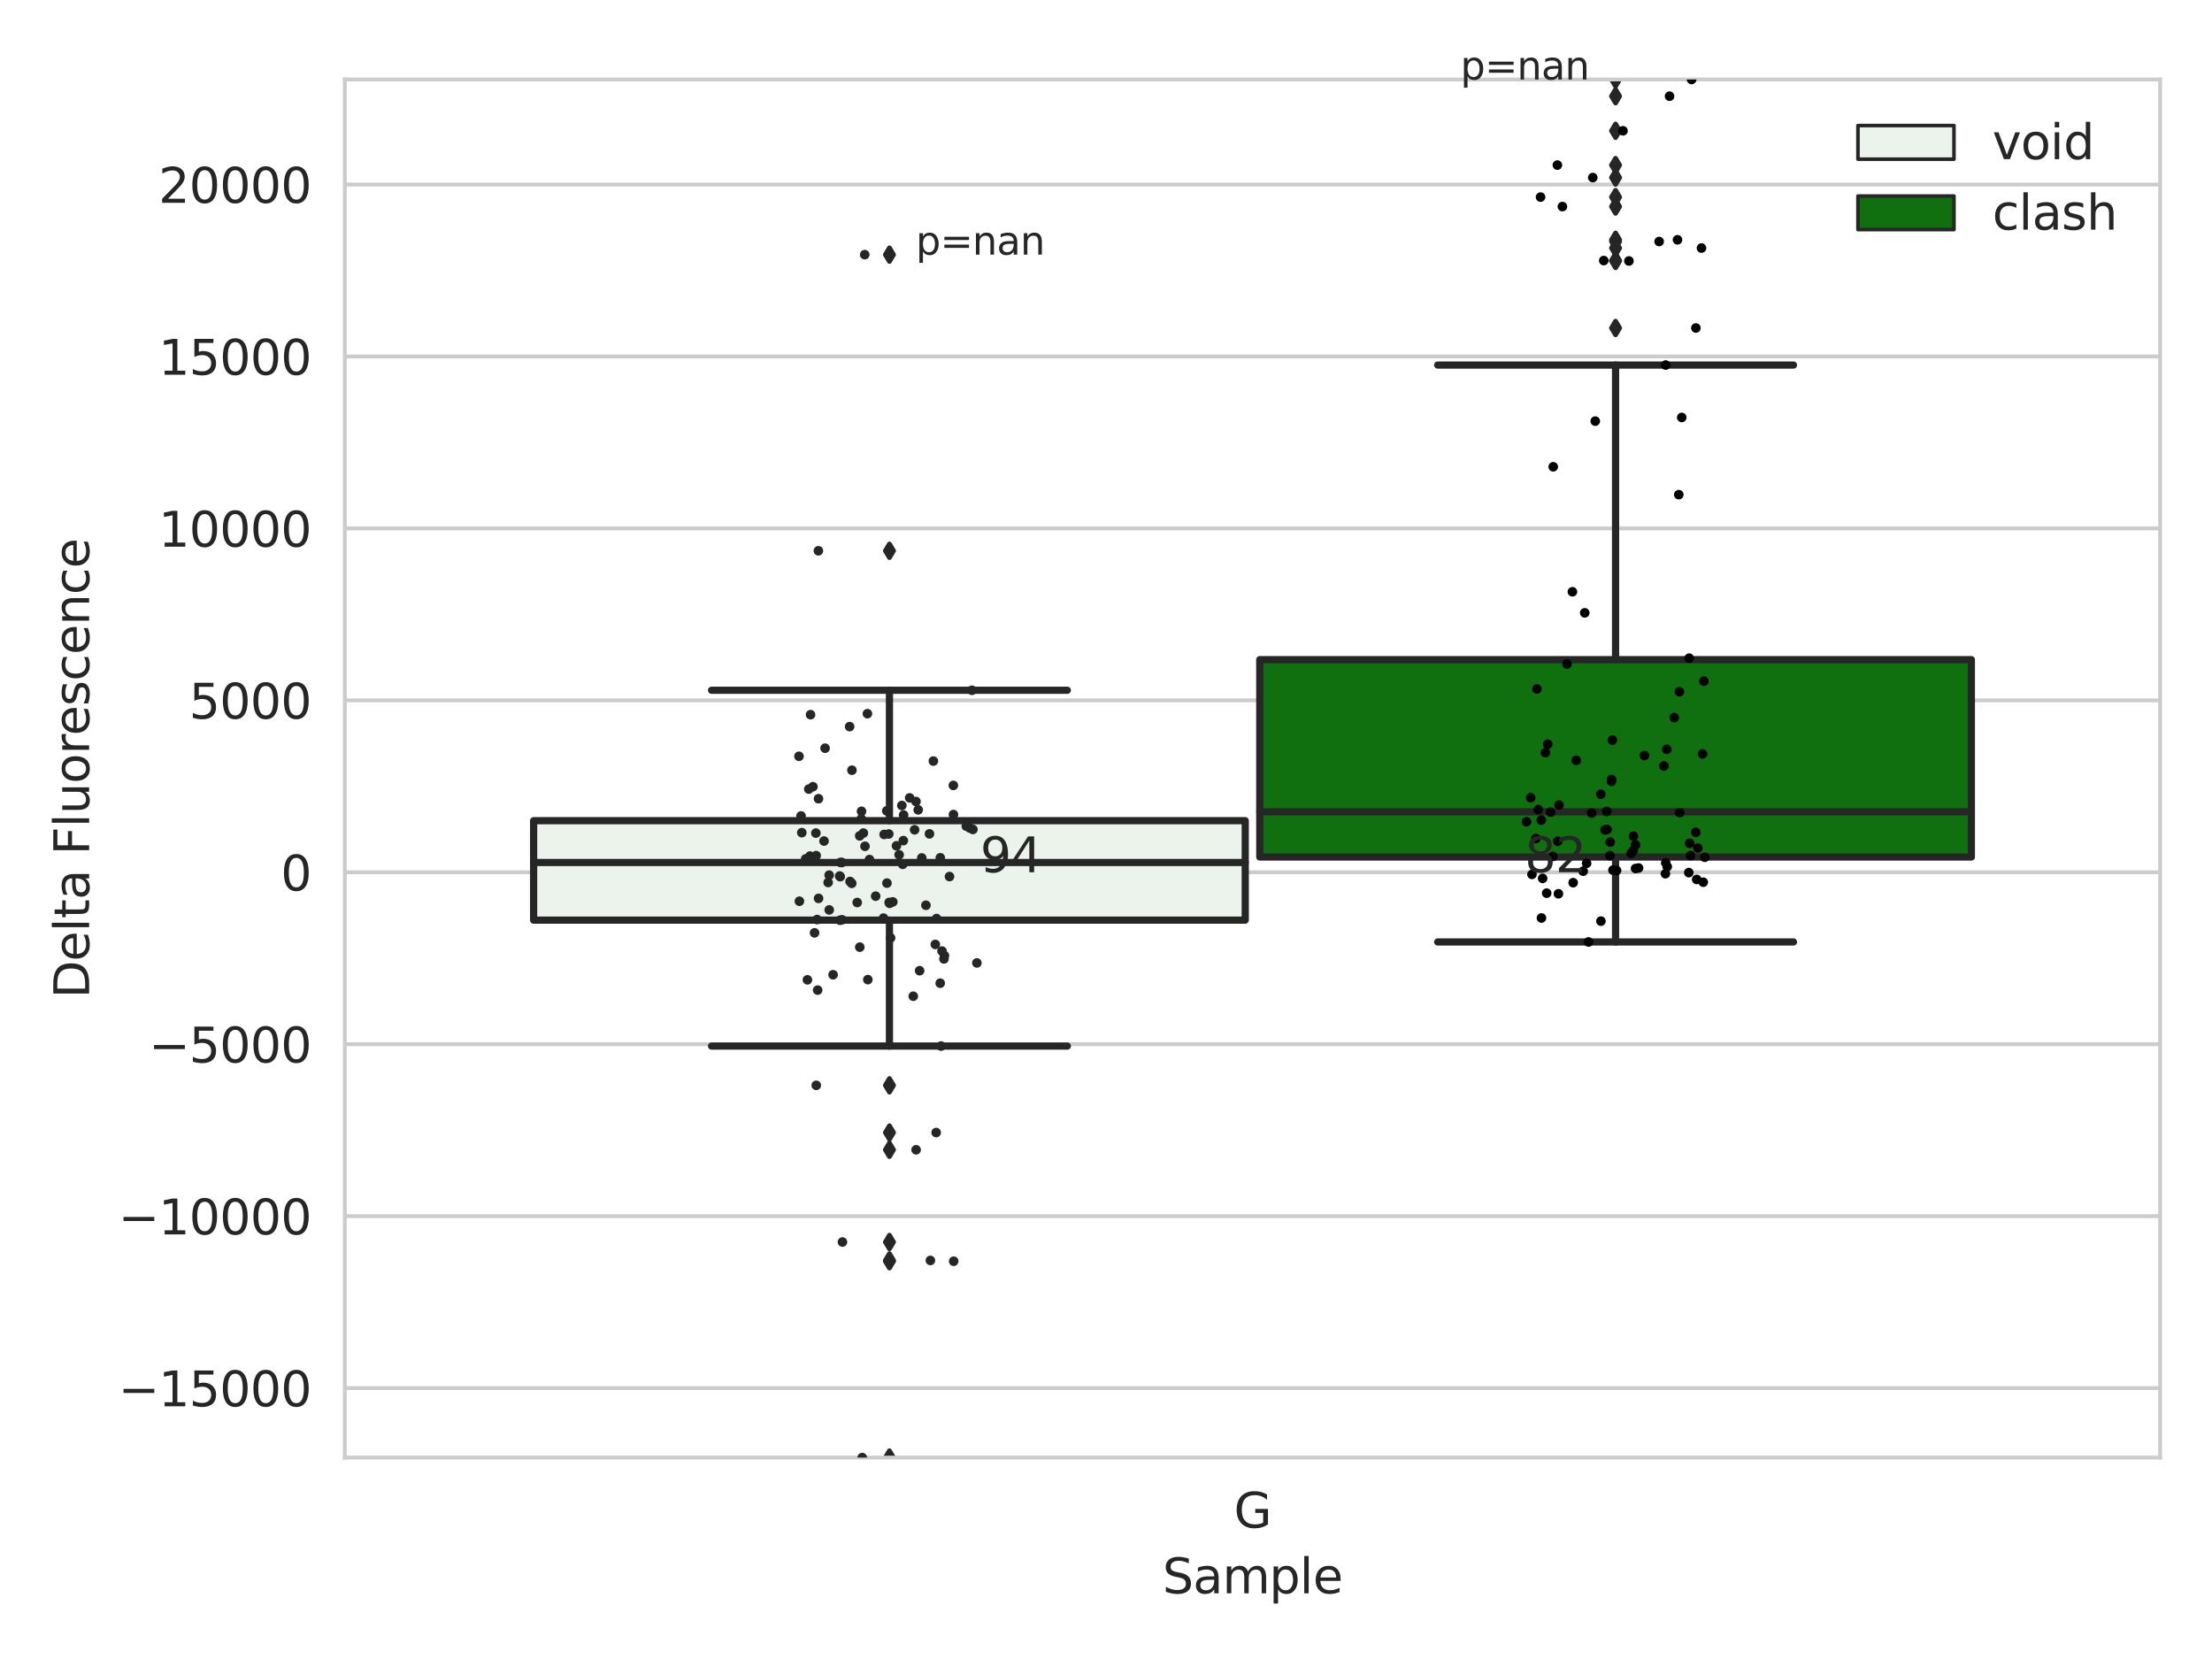 <?xml version="1.0" encoding="utf-8" standalone="no"?>
<!DOCTYPE svg PUBLIC "-//W3C//DTD SVG 1.1//EN"
  "http://www.w3.org/Graphics/SVG/1.1/DTD/svg11.dtd">
<svg xmlns:xlink="http://www.w3.org/1999/xlink" width="460.8pt" height="345.6pt" viewBox="0 0 460.8 345.6" xmlns="http://www.w3.org/2000/svg" version="1.1">
 <defs>
  <style type="text/css">*{stroke-linejoin: round; stroke-linecap: butt}</style>
 </defs>
 <g id="figure_1">
  <g id="patch_1">
   <path d="M 0 345.6 
L 460.8 345.6 
L 460.8 0 
L 0 0 
z
" style="fill: #ffffff"/>
  </g>
  <g id="axes_1">
   <g id="patch_2">
    <path d="M 71.84 303.64 
L 450 303.64 
L 450 16.56 
L 71.84 16.56 
z
" style="fill: #ffffff"/>
   </g>
   <g id="matplotlib.axis_1">
    <g id="xtick_1">
     <g id="text_1">
      <!-- G -->
      <g style="fill: #262626" transform="translate(257.046 318.238) scale(0.1 -0.1)">
       <defs>
        <path id="DejaVuSans-47" d="M 3809 666 
L 3809 1919 
L 2778 1919 
L 2778 2438 
L 4434 2438 
L 4434 434 
Q 4069 175 3628 42 
Q 3188 -91 2688 -91 
Q 1594 -91 976 548 
Q 359 1188 359 2328 
Q 359 3472 976 4111 
Q 1594 4750 2688 4750 
Q 3144 4750 3555 4637 
Q 3966 4525 4313 4306 
L 4313 3634 
Q 3963 3931 3569 4081 
Q 3175 4231 2741 4231 
Q 1884 4231 1454 3753 
Q 1025 3275 1025 2328 
Q 1025 1384 1454 906 
Q 1884 428 2741 428 
Q 3075 428 3337 486 
Q 3600 544 3809 666 
z
" transform="scale(0.016)"/>
       </defs>
       <use xlink:href="#DejaVuSans-47"/>
      </g>
     </g>
    </g>
    <g id="text_2">
     <!-- Sample -->
     <g style="fill: #262626" transform="translate(242.172 331.917) scale(0.1 -0.1)">
      <defs>
       <path id="DejaVuSans-53" d="M 3425 4513 
L 3425 3897 
Q 3066 4069 2747 4153 
Q 2428 4238 2131 4238 
Q 1616 4238 1336 4038 
Q 1056 3838 1056 3469 
Q 1056 3159 1242 3001 
Q 1428 2844 1947 2747 
L 2328 2669 
Q 3034 2534 3370 2195 
Q 3706 1856 3706 1288 
Q 3706 609 3251 259 
Q 2797 -91 1919 -91 
Q 1588 -91 1214 -16 
Q 841 59 441 206 
L 441 856 
Q 825 641 1194 531 
Q 1563 422 1919 422 
Q 2459 422 2753 634 
Q 3047 847 3047 1241 
Q 3047 1584 2836 1778 
Q 2625 1972 2144 2069 
L 1759 2144 
Q 1053 2284 737 2584 
Q 422 2884 422 3419 
Q 422 4038 858 4394 
Q 1294 4750 2059 4750 
Q 2388 4750 2728 4690 
Q 3069 4631 3425 4513 
z
" transform="scale(0.016)"/>
       <path id="DejaVuSans-61" d="M 2194 1759 
Q 1497 1759 1228 1600 
Q 959 1441 959 1056 
Q 959 750 1161 570 
Q 1363 391 1709 391 
Q 2188 391 2477 730 
Q 2766 1069 2766 1631 
L 2766 1759 
L 2194 1759 
z
M 3341 1997 
L 3341 0 
L 2766 0 
L 2766 531 
Q 2569 213 2275 61 
Q 1981 -91 1556 -91 
Q 1019 -91 701 211 
Q 384 513 384 1019 
Q 384 1609 779 1909 
Q 1175 2209 1959 2209 
L 2766 2209 
L 2766 2266 
Q 2766 2663 2505 2880 
Q 2244 3097 1772 3097 
Q 1472 3097 1187 3025 
Q 903 2953 641 2809 
L 641 3341 
Q 956 3463 1253 3523 
Q 1550 3584 1831 3584 
Q 2591 3584 2966 3190 
Q 3341 2797 3341 1997 
z
" transform="scale(0.016)"/>
       <path id="DejaVuSans-6d" d="M 3328 2828 
Q 3544 3216 3844 3400 
Q 4144 3584 4550 3584 
Q 5097 3584 5394 3201 
Q 5691 2819 5691 2113 
L 5691 0 
L 5113 0 
L 5113 2094 
Q 5113 2597 4934 2840 
Q 4756 3084 4391 3084 
Q 3944 3084 3684 2787 
Q 3425 2491 3425 1978 
L 3425 0 
L 2847 0 
L 2847 2094 
Q 2847 2600 2669 2842 
Q 2491 3084 2119 3084 
Q 1678 3084 1418 2786 
Q 1159 2488 1159 1978 
L 1159 0 
L 581 0 
L 581 3500 
L 1159 3500 
L 1159 2956 
Q 1356 3278 1631 3431 
Q 1906 3584 2284 3584 
Q 2666 3584 2933 3390 
Q 3200 3197 3328 2828 
z
" transform="scale(0.016)"/>
       <path id="DejaVuSans-70" d="M 1159 525 
L 1159 -1331 
L 581 -1331 
L 581 3500 
L 1159 3500 
L 1159 2969 
Q 1341 3281 1617 3432 
Q 1894 3584 2278 3584 
Q 2916 3584 3314 3078 
Q 3713 2572 3713 1747 
Q 3713 922 3314 415 
Q 2916 -91 2278 -91 
Q 1894 -91 1617 61 
Q 1341 213 1159 525 
z
M 3116 1747 
Q 3116 2381 2855 2742 
Q 2594 3103 2138 3103 
Q 1681 3103 1420 2742 
Q 1159 2381 1159 1747 
Q 1159 1113 1420 752 
Q 1681 391 2138 391 
Q 2594 391 2855 752 
Q 3116 1113 3116 1747 
z
" transform="scale(0.016)"/>
       <path id="DejaVuSans-6c" d="M 603 4863 
L 1178 4863 
L 1178 0 
L 603 0 
L 603 4863 
z
" transform="scale(0.016)"/>
       <path id="DejaVuSans-65" d="M 3597 1894 
L 3597 1613 
L 953 1613 
Q 991 1019 1311 708 
Q 1631 397 2203 397 
Q 2534 397 2845 478 
Q 3156 559 3463 722 
L 3463 178 
Q 3153 47 2828 -22 
Q 2503 -91 2169 -91 
Q 1331 -91 842 396 
Q 353 884 353 1716 
Q 353 2575 817 3079 
Q 1281 3584 2069 3584 
Q 2775 3584 3186 3129 
Q 3597 2675 3597 1894 
z
M 3022 2063 
Q 3016 2534 2758 2815 
Q 2500 3097 2075 3097 
Q 1594 3097 1305 2825 
Q 1016 2553 972 2059 
L 3022 2063 
z
" transform="scale(0.016)"/>
      </defs>
      <use xlink:href="#DejaVuSans-53"/>
      <use xlink:href="#DejaVuSans-61" x="63.477"/>
      <use xlink:href="#DejaVuSans-6d" x="124.756"/>
      <use xlink:href="#DejaVuSans-70" x="222.168"/>
      <use xlink:href="#DejaVuSans-6c" x="285.645"/>
      <use xlink:href="#DejaVuSans-65" x="313.428"/>
     </g>
    </g>
   </g>
   <g id="matplotlib.axis_2">
    <g id="ytick_1">
     <g id="line2d_1">
      <path d="M 71.84 289.162 
L 450 289.162 
" clip-path="url(#p8621cafd89)" style="fill: none; stroke: #cccccc; stroke-width: 0.8; stroke-linecap: round"/>
     </g>
     <g id="text_3">
      <!-- −15000 -->
      <g style="fill: #262626" transform="translate(24.648 292.961) scale(0.1 -0.1)">
       <defs>
        <path id="DejaVuSans-2212" d="M 678 2272 
L 4684 2272 
L 4684 1741 
L 678 1741 
L 678 2272 
z
" transform="scale(0.016)"/>
        <path id="DejaVuSans-31" d="M 794 531 
L 1825 531 
L 1825 4091 
L 703 3866 
L 703 4441 
L 1819 4666 
L 2450 4666 
L 2450 531 
L 3481 531 
L 3481 0 
L 794 0 
L 794 531 
z
" transform="scale(0.016)"/>
        <path id="DejaVuSans-35" d="M 691 4666 
L 3169 4666 
L 3169 4134 
L 1269 4134 
L 1269 2991 
Q 1406 3038 1543 3061 
Q 1681 3084 1819 3084 
Q 2600 3084 3056 2656 
Q 3513 2228 3513 1497 
Q 3513 744 3044 326 
Q 2575 -91 1722 -91 
Q 1428 -91 1123 -41 
Q 819 9 494 109 
L 494 744 
Q 775 591 1075 516 
Q 1375 441 1709 441 
Q 2250 441 2565 725 
Q 2881 1009 2881 1497 
Q 2881 1984 2565 2268 
Q 2250 2553 1709 2553 
Q 1456 2553 1204 2497 
Q 953 2441 691 2322 
L 691 4666 
z
" transform="scale(0.016)"/>
        <path id="DejaVuSans-30" d="M 2034 4250 
Q 1547 4250 1301 3770 
Q 1056 3291 1056 2328 
Q 1056 1369 1301 889 
Q 1547 409 2034 409 
Q 2525 409 2770 889 
Q 3016 1369 3016 2328 
Q 3016 3291 2770 3770 
Q 2525 4250 2034 4250 
z
M 2034 4750 
Q 2819 4750 3233 4129 
Q 3647 3509 3647 2328 
Q 3647 1150 3233 529 
Q 2819 -91 2034 -91 
Q 1250 -91 836 529 
Q 422 1150 422 2328 
Q 422 3509 836 4129 
Q 1250 4750 2034 4750 
z
" transform="scale(0.016)"/>
       </defs>
       <use xlink:href="#DejaVuSans-2212"/>
       <use xlink:href="#DejaVuSans-31" x="83.789"/>
       <use xlink:href="#DejaVuSans-35" x="147.412"/>
       <use xlink:href="#DejaVuSans-30" x="211.035"/>
       <use xlink:href="#DejaVuSans-30" x="274.658"/>
       <use xlink:href="#DejaVuSans-30" x="338.281"/>
      </g>
     </g>
    </g>
    <g id="ytick_2">
     <g id="line2d_2">
      <path d="M 71.84 253.346 
L 450 253.346 
" clip-path="url(#p8621cafd89)" style="fill: none; stroke: #cccccc; stroke-width: 0.8; stroke-linecap: round"/>
     </g>
     <g id="text_4">
      <!-- −10000 -->
      <g style="fill: #262626" transform="translate(24.648 257.145) scale(0.1 -0.1)">
       <use xlink:href="#DejaVuSans-2212"/>
       <use xlink:href="#DejaVuSans-31" x="83.789"/>
       <use xlink:href="#DejaVuSans-30" x="147.412"/>
       <use xlink:href="#DejaVuSans-30" x="211.035"/>
       <use xlink:href="#DejaVuSans-30" x="274.658"/>
       <use xlink:href="#DejaVuSans-30" x="338.281"/>
      </g>
     </g>
    </g>
    <g id="ytick_3">
     <g id="line2d_3">
      <path d="M 71.84 217.53 
L 450 217.53 
" clip-path="url(#p8621cafd89)" style="fill: none; stroke: #cccccc; stroke-width: 0.8; stroke-linecap: round"/>
     </g>
     <g id="text_5">
      <!-- −5000 -->
      <g style="fill: #262626" transform="translate(31.01 221.329) scale(0.1 -0.1)">
       <use xlink:href="#DejaVuSans-2212"/>
       <use xlink:href="#DejaVuSans-35" x="83.789"/>
       <use xlink:href="#DejaVuSans-30" x="147.412"/>
       <use xlink:href="#DejaVuSans-30" x="211.035"/>
       <use xlink:href="#DejaVuSans-30" x="274.658"/>
      </g>
     </g>
    </g>
    <g id="ytick_4">
     <g id="line2d_4">
      <path d="M 71.84 181.713 
L 450 181.713 
" clip-path="url(#p8621cafd89)" style="fill: none; stroke: #cccccc; stroke-width: 0.8; stroke-linecap: round"/>
     </g>
     <g id="text_6">
      <!-- 0 -->
      <g style="fill: #262626" transform="translate(58.477 185.512) scale(0.1 -0.1)">
       <use xlink:href="#DejaVuSans-30"/>
      </g>
     </g>
    </g>
    <g id="ytick_5">
     <g id="line2d_5">
      <path d="M 71.84 145.897 
L 450 145.897 
" clip-path="url(#p8621cafd89)" style="fill: none; stroke: #cccccc; stroke-width: 0.8; stroke-linecap: round"/>
     </g>
     <g id="text_7">
      <!-- 5000 -->
      <g style="fill: #262626" transform="translate(39.39 149.696) scale(0.1 -0.1)">
       <use xlink:href="#DejaVuSans-35"/>
       <use xlink:href="#DejaVuSans-30" x="63.623"/>
       <use xlink:href="#DejaVuSans-30" x="127.246"/>
       <use xlink:href="#DejaVuSans-30" x="190.869"/>
      </g>
     </g>
    </g>
    <g id="ytick_6">
     <g id="line2d_6">
      <path d="M 71.84 110.081 
L 450 110.081 
" clip-path="url(#p8621cafd89)" style="fill: none; stroke: #cccccc; stroke-width: 0.8; stroke-linecap: round"/>
     </g>
     <g id="text_8">
      <!-- 10000 -->
      <g style="fill: #262626" transform="translate(33.028 113.88) scale(0.1 -0.1)">
       <use xlink:href="#DejaVuSans-31"/>
       <use xlink:href="#DejaVuSans-30" x="63.623"/>
       <use xlink:href="#DejaVuSans-30" x="127.246"/>
       <use xlink:href="#DejaVuSans-30" x="190.869"/>
       <use xlink:href="#DejaVuSans-30" x="254.492"/>
      </g>
     </g>
    </g>
    <g id="ytick_7">
     <g id="line2d_7">
      <path d="M 71.84 74.264 
L 450 74.264 
" clip-path="url(#p8621cafd89)" style="fill: none; stroke: #cccccc; stroke-width: 0.8; stroke-linecap: round"/>
     </g>
     <g id="text_9">
      <!-- 15000 -->
      <g style="fill: #262626" transform="translate(33.028 78.063) scale(0.1 -0.1)">
       <use xlink:href="#DejaVuSans-31"/>
       <use xlink:href="#DejaVuSans-35" x="63.623"/>
       <use xlink:href="#DejaVuSans-30" x="127.246"/>
       <use xlink:href="#DejaVuSans-30" x="190.869"/>
       <use xlink:href="#DejaVuSans-30" x="254.492"/>
      </g>
     </g>
    </g>
    <g id="ytick_8">
     <g id="line2d_8">
      <path d="M 71.84 38.448 
L 450 38.448 
" clip-path="url(#p8621cafd89)" style="fill: none; stroke: #cccccc; stroke-width: 0.8; stroke-linecap: round"/>
     </g>
     <g id="text_10">
      <!-- 20000 -->
      <g style="fill: #262626" transform="translate(33.028 42.247) scale(0.1 -0.1)">
       <defs>
        <path id="DejaVuSans-32" d="M 1228 531 
L 3431 531 
L 3431 0 
L 469 0 
L 469 531 
Q 828 903 1448 1529 
Q 2069 2156 2228 2338 
Q 2531 2678 2651 2914 
Q 2772 3150 2772 3378 
Q 2772 3750 2511 3984 
Q 2250 4219 1831 4219 
Q 1534 4219 1204 4116 
Q 875 4013 500 3803 
L 500 4441 
Q 881 4594 1212 4672 
Q 1544 4750 1819 4750 
Q 2544 4750 2975 4387 
Q 3406 4025 3406 3419 
Q 3406 3131 3298 2873 
Q 3191 2616 2906 2266 
Q 2828 2175 2409 1742 
Q 1991 1309 1228 531 
z
" transform="scale(0.016)"/>
       </defs>
       <use xlink:href="#DejaVuSans-32"/>
       <use xlink:href="#DejaVuSans-30" x="63.623"/>
       <use xlink:href="#DejaVuSans-30" x="127.246"/>
       <use xlink:href="#DejaVuSans-30" x="190.869"/>
       <use xlink:href="#DejaVuSans-30" x="254.492"/>
      </g>
     </g>
    </g>
    <g id="text_11">
     <!-- Delta Fluorescence -->
     <g style="fill: #262626" transform="translate(18.568 207.967) rotate(-90) scale(0.1 -0.1)">
      <defs>
       <path id="DejaVuSans-44" d="M 1259 4147 
L 1259 519 
L 2022 519 
Q 2988 519 3436 956 
Q 3884 1394 3884 2338 
Q 3884 3275 3436 3711 
Q 2988 4147 2022 4147 
L 1259 4147 
z
M 628 4666 
L 1925 4666 
Q 3281 4666 3915 4102 
Q 4550 3538 4550 2338 
Q 4550 1131 3912 565 
Q 3275 0 1925 0 
L 628 0 
L 628 4666 
z
" transform="scale(0.016)"/>
       <path id="DejaVuSans-74" d="M 1172 4494 
L 1172 3500 
L 2356 3500 
L 2356 3053 
L 1172 3053 
L 1172 1153 
Q 1172 725 1289 603 
Q 1406 481 1766 481 
L 2356 481 
L 2356 0 
L 1766 0 
Q 1100 0 847 248 
Q 594 497 594 1153 
L 594 3053 
L 172 3053 
L 172 3500 
L 594 3500 
L 594 4494 
L 1172 4494 
z
" transform="scale(0.016)"/>
       <path id="DejaVuSans-20" transform="scale(0.016)"/>
       <path id="DejaVuSans-46" d="M 628 4666 
L 3309 4666 
L 3309 4134 
L 1259 4134 
L 1259 2759 
L 3109 2759 
L 3109 2228 
L 1259 2228 
L 1259 0 
L 628 0 
L 628 4666 
z
" transform="scale(0.016)"/>
       <path id="DejaVuSans-75" d="M 544 1381 
L 544 3500 
L 1119 3500 
L 1119 1403 
Q 1119 906 1312 657 
Q 1506 409 1894 409 
Q 2359 409 2629 706 
Q 2900 1003 2900 1516 
L 2900 3500 
L 3475 3500 
L 3475 0 
L 2900 0 
L 2900 538 
Q 2691 219 2414 64 
Q 2138 -91 1772 -91 
Q 1169 -91 856 284 
Q 544 659 544 1381 
z
M 1991 3584 
L 1991 3584 
z
" transform="scale(0.016)"/>
       <path id="DejaVuSans-6f" d="M 1959 3097 
Q 1497 3097 1228 2736 
Q 959 2375 959 1747 
Q 959 1119 1226 758 
Q 1494 397 1959 397 
Q 2419 397 2687 759 
Q 2956 1122 2956 1747 
Q 2956 2369 2687 2733 
Q 2419 3097 1959 3097 
z
M 1959 3584 
Q 2709 3584 3137 3096 
Q 3566 2609 3566 1747 
Q 3566 888 3137 398 
Q 2709 -91 1959 -91 
Q 1206 -91 779 398 
Q 353 888 353 1747 
Q 353 2609 779 3096 
Q 1206 3584 1959 3584 
z
" transform="scale(0.016)"/>
       <path id="DejaVuSans-72" d="M 2631 2963 
Q 2534 3019 2420 3045 
Q 2306 3072 2169 3072 
Q 1681 3072 1420 2755 
Q 1159 2438 1159 1844 
L 1159 0 
L 581 0 
L 581 3500 
L 1159 3500 
L 1159 2956 
Q 1341 3275 1631 3429 
Q 1922 3584 2338 3584 
Q 2397 3584 2469 3576 
Q 2541 3569 2628 3553 
L 2631 2963 
z
" transform="scale(0.016)"/>
       <path id="DejaVuSans-73" d="M 2834 3397 
L 2834 2853 
Q 2591 2978 2328 3040 
Q 2066 3103 1784 3103 
Q 1356 3103 1142 2972 
Q 928 2841 928 2578 
Q 928 2378 1081 2264 
Q 1234 2150 1697 2047 
L 1894 2003 
Q 2506 1872 2764 1633 
Q 3022 1394 3022 966 
Q 3022 478 2636 193 
Q 2250 -91 1575 -91 
Q 1294 -91 989 -36 
Q 684 19 347 128 
L 347 722 
Q 666 556 975 473 
Q 1284 391 1588 391 
Q 1994 391 2212 530 
Q 2431 669 2431 922 
Q 2431 1156 2273 1281 
Q 2116 1406 1581 1522 
L 1381 1569 
Q 847 1681 609 1914 
Q 372 2147 372 2553 
Q 372 3047 722 3315 
Q 1072 3584 1716 3584 
Q 2034 3584 2315 3537 
Q 2597 3491 2834 3397 
z
" transform="scale(0.016)"/>
       <path id="DejaVuSans-63" d="M 3122 3366 
L 3122 2828 
Q 2878 2963 2633 3030 
Q 2388 3097 2138 3097 
Q 1578 3097 1268 2742 
Q 959 2388 959 1747 
Q 959 1106 1268 751 
Q 1578 397 2138 397 
Q 2388 397 2633 464 
Q 2878 531 3122 666 
L 3122 134 
Q 2881 22 2623 -34 
Q 2366 -91 2075 -91 
Q 1284 -91 818 406 
Q 353 903 353 1747 
Q 353 2603 823 3093 
Q 1294 3584 2113 3584 
Q 2378 3584 2631 3529 
Q 2884 3475 3122 3366 
z
" transform="scale(0.016)"/>
       <path id="DejaVuSans-6e" d="M 3513 2113 
L 3513 0 
L 2938 0 
L 2938 2094 
Q 2938 2591 2744 2837 
Q 2550 3084 2163 3084 
Q 1697 3084 1428 2787 
Q 1159 2491 1159 1978 
L 1159 0 
L 581 0 
L 581 3500 
L 1159 3500 
L 1159 2956 
Q 1366 3272 1645 3428 
Q 1925 3584 2291 3584 
Q 2894 3584 3203 3211 
Q 3513 2838 3513 2113 
z
" transform="scale(0.016)"/>
      </defs>
      <use xlink:href="#DejaVuSans-44"/>
      <use xlink:href="#DejaVuSans-65" x="77.002"/>
      <use xlink:href="#DejaVuSans-6c" x="138.525"/>
      <use xlink:href="#DejaVuSans-74" x="166.309"/>
      <use xlink:href="#DejaVuSans-61" x="205.518"/>
      <use xlink:href="#DejaVuSans-20" x="266.797"/>
      <use xlink:href="#DejaVuSans-46" x="298.584"/>
      <use xlink:href="#DejaVuSans-6c" x="356.104"/>
      <use xlink:href="#DejaVuSans-75" x="383.887"/>
      <use xlink:href="#DejaVuSans-6f" x="447.266"/>
      <use xlink:href="#DejaVuSans-72" x="508.447"/>
      <use xlink:href="#DejaVuSans-65" x="547.311"/>
      <use xlink:href="#DejaVuSans-73" x="608.834"/>
      <use xlink:href="#DejaVuSans-63" x="660.934"/>
      <use xlink:href="#DejaVuSans-65" x="715.914"/>
      <use xlink:href="#DejaVuSans-6e" x="777.438"/>
      <use xlink:href="#DejaVuSans-63" x="840.816"/>
      <use xlink:href="#DejaVuSans-65" x="895.797"/>
     </g>
    </g>
   </g>
   <g id="patch_3">
    <path d="M 111.169 191.679 
L 259.407 191.679 
L 259.407 170.963 
L 111.169 170.963 
L 111.169 191.679 
z
" clip-path="url(#p8621cafd89)" style="fill: #ecf2ec; stroke: #262626; stroke-width: 1.5; stroke-linejoin: miter"/>
   </g>
   <g id="patch_4">
    <path d="M 262.433 178.537 
L 410.671 178.537 
L 410.671 137.414 
L 262.433 137.414 
L 262.433 178.537 
z
" clip-path="url(#p8621cafd89)" style="fill: #107010; stroke: #262626; stroke-width: 1.5; stroke-linejoin: miter"/>
   </g>
   <g id="patch_5">
    <path d="M 260.92 181.713 
L 260.92 181.713 
L 260.92 181.713 
L 260.92 181.713 
z
" clip-path="url(#p8621cafd89)" style="fill: #ecf2ec; stroke: #262626; stroke-width: 0.75; stroke-linejoin: miter"/>
   </g>
   <g id="patch_6">
    <path d="M 260.92 181.713 
L 260.92 181.713 
L 260.92 181.713 
L 260.92 181.713 
z
" clip-path="url(#p8621cafd89)" style="fill: #107010; stroke: #262626; stroke-width: 0.75; stroke-linejoin: miter"/>
   </g>
   <g id="PathCollection_1"/>
   <g id="PathCollection_2"/>
   <g id="line2d_9">
    <path d="M 185.288 191.679 
L 185.288 217.917 
" clip-path="url(#p8621cafd89)" style="fill: none; stroke: #262626; stroke-width: 1.5; stroke-linecap: round"/>
   </g>
   <g id="line2d_10">
    <path d="M 185.288 170.963 
L 185.288 143.793 
" clip-path="url(#p8621cafd89)" style="fill: none; stroke: #262626; stroke-width: 1.5; stroke-linecap: round"/>
   </g>
   <g id="line2d_11">
    <path d="M 148.228 217.917 
L 222.348 217.917 
" clip-path="url(#p8621cafd89)" style="fill: none; stroke: #262626; stroke-width: 1.5; stroke-linecap: round"/>
   </g>
   <g id="line2d_12">
    <path d="M 148.228 143.793 
L 222.348 143.793 
" clip-path="url(#p8621cafd89)" style="fill: none; stroke: #262626; stroke-width: 1.5; stroke-linecap: round"/>
   </g>
   <g id="line2d_13">
    <defs>
     <path id="m3288fd8649" d="M -0 1.414 
L 0.849 0 
L 0 -1.414 
L -0.849 -0 
z
" style="stroke: #262626; stroke-linejoin: miter"/>
    </defs>
    <g clip-path="url(#p8621cafd89)">
     <use xlink:href="#m3288fd8649" x="185.288" y="258.735" style="fill: #262626; stroke: #262626; stroke-linejoin: miter"/>
     <use xlink:href="#m3288fd8649" x="185.288" y="303.64" style="fill: #262626; stroke: #262626; stroke-linejoin: miter"/>
     <use xlink:href="#m3288fd8649" x="185.288" y="239.521" style="fill: #262626; stroke: #262626; stroke-linejoin: miter"/>
     <use xlink:href="#m3288fd8649" x="185.288" y="262.737" style="fill: #262626; stroke: #262626; stroke-linejoin: miter"/>
     <use xlink:href="#m3288fd8649" x="185.288" y="235.931" style="fill: #262626; stroke: #262626; stroke-linejoin: miter"/>
     <use xlink:href="#m3288fd8649" x="185.288" y="262.572" style="fill: #262626; stroke: #262626; stroke-linejoin: miter"/>
     <use xlink:href="#m3288fd8649" x="185.288" y="226.094" style="fill: #262626; stroke: #262626; stroke-linejoin: miter"/>
     <use xlink:href="#m3288fd8649" x="185.288" y="53.049" style="fill: #262626; stroke: #262626; stroke-linejoin: miter"/>
     <use xlink:href="#m3288fd8649" x="185.288" y="114.737" style="fill: #262626; stroke: #262626; stroke-linejoin: miter"/>
    </g>
   </g>
   <g id="line2d_14">
    <path d="M 336.552 178.537 
L 336.552 196.226 
" clip-path="url(#p8621cafd89)" style="fill: none; stroke: #262626; stroke-width: 1.5; stroke-linecap: round"/>
   </g>
   <g id="line2d_15">
    <path d="M 336.552 137.414 
L 336.552 76.046 
" clip-path="url(#p8621cafd89)" style="fill: none; stroke: #262626; stroke-width: 1.5; stroke-linecap: round"/>
   </g>
   <g id="line2d_16">
    <path d="M 299.492 196.226 
L 373.612 196.226 
" clip-path="url(#p8621cafd89)" style="fill: none; stroke: #262626; stroke-width: 1.5; stroke-linecap: round"/>
   </g>
   <g id="line2d_17">
    <path d="M 299.492 76.046 
L 373.612 76.046 
" clip-path="url(#p8621cafd89)" style="fill: none; stroke: #262626; stroke-width: 1.5; stroke-linecap: round"/>
   </g>
   <g id="line2d_18">
    <g clip-path="url(#p8621cafd89)">
     <use xlink:href="#m3288fd8649" x="336.552" y="41.056" style="fill: #262626; stroke: #262626; stroke-linejoin: miter"/>
     <use xlink:href="#m3288fd8649" x="336.552" y="54.279" style="fill: #262626; stroke: #262626; stroke-linejoin: miter"/>
     <use xlink:href="#m3288fd8649" x="336.552" y="16.56" style="fill: #262626; stroke: #262626; stroke-linejoin: miter"/>
     <use xlink:href="#m3288fd8649" x="336.552" y="20.039" style="fill: #262626; stroke: #262626; stroke-linejoin: miter"/>
     <use xlink:href="#m3288fd8649" x="336.552" y="49.954" style="fill: #262626; stroke: #262626; stroke-linejoin: miter"/>
     <use xlink:href="#m3288fd8649" x="336.552" y="27.246" style="fill: #262626; stroke: #262626; stroke-linejoin: miter"/>
     <use xlink:href="#m3288fd8649" x="336.552" y="51.671" style="fill: #262626; stroke: #262626; stroke-linejoin: miter"/>
     <use xlink:href="#m3288fd8649" x="336.552" y="50.312" style="fill: #262626; stroke: #262626; stroke-linejoin: miter"/>
     <use xlink:href="#m3288fd8649" x="336.552" y="68.327" style="fill: #262626; stroke: #262626; stroke-linejoin: miter"/>
     <use xlink:href="#m3288fd8649" x="336.552" y="34.389" style="fill: #262626; stroke: #262626; stroke-linejoin: miter"/>
     <use xlink:href="#m3288fd8649" x="336.552" y="54.365" style="fill: #262626; stroke: #262626; stroke-linejoin: miter"/>
     <use xlink:href="#m3288fd8649" x="336.552" y="36.992" style="fill: #262626; stroke: #262626; stroke-linejoin: miter"/>
     <use xlink:href="#m3288fd8649" x="336.552" y="43.033" style="fill: #262626; stroke: #262626; stroke-linejoin: miter"/>
    </g>
   </g>
   <g id="line2d_19">
    <path d="M 111.169 179.671 
L 259.407 179.671 
" clip-path="url(#p8621cafd89)" style="fill: none; stroke: #262626; stroke-width: 1.5; stroke-linecap: round"/>
   </g>
   <g id="line2d_20">
    <path d="M 262.433 169.108 
L 410.671 169.108 
" clip-path="url(#p8621cafd89)" style="fill: none; stroke: #262626; stroke-width: 1.5; stroke-linecap: round"/>
   </g>
   <g id="patch_7">
    <path d="M 71.84 303.64 
L 71.84 16.56 
" style="fill: none; stroke: #cccccc; stroke-width: 0.8; stroke-linejoin: miter; stroke-linecap: square"/>
   </g>
   <g id="patch_8">
    <path d="M 450 303.64 
L 450 16.56 
" style="fill: none; stroke: #cccccc; stroke-width: 0.8; stroke-linejoin: miter; stroke-linecap: square"/>
   </g>
   <g id="patch_9">
    <path d="M 71.84 303.64 
L 450 303.64 
" style="fill: none; stroke: #cccccc; stroke-width: 0.8; stroke-linejoin: miter; stroke-linecap: square"/>
   </g>
   <g id="patch_10">
    <path d="M 71.84 16.56 
L 450 16.56 
" style="fill: none; stroke: #cccccc; stroke-width: 0.8; stroke-linejoin: miter; stroke-linecap: square"/>
   </g>
   <g id="PathCollection_3">
    <defs>
     <path id="C0_0_87923d8266" d="M 0 1 
C 0.265 1 0.52 0.895 0.707 0.707 
C 0.895 0.52 1 0.265 1 -0 
C 1 -0.265 0.895 -0.52 0.707 -0.707 
C 0.52 -0.895 0.265 -1 0 -1 
C -0.265 -1 -0.52 -0.895 -0.707 -0.707 
C -0.895 -0.52 -1 -0.265 -1 0 
C -1 0.265 -0.895 0.52 -0.707 0.707 
C -0.52 0.895 -0.265 1 0 1 
z
"/>
    </defs>
    <g clip-path="url(#p8621cafd89)">
     <use xlink:href="#C0_0_87923d8266" x="170.506" y="166.385" style="fill: #262626"/>
    </g>
    <g clip-path="url(#p8621cafd89)">
     <use xlink:href="#C0_0_87923d8266" x="177.476" y="160.448" style="fill: #262626"/>
    </g>
    <g clip-path="url(#p8621cafd89)">
     <use xlink:href="#C0_0_87923d8266" x="184.048" y="191.258" style="fill: #262626"/>
    </g>
    <g clip-path="url(#p8621cafd89)">
     <use xlink:href="#C0_0_87923d8266" x="175.5" y="258.735" style="fill: #262626"/>
    </g>
    <g clip-path="url(#p8621cafd89)">
     <use xlink:href="#C0_0_87923d8266" x="179.616" y="303.64" style="fill: #262626"/>
    </g>
    <g clip-path="url(#p8621cafd89)">
     <use xlink:href="#C0_0_87923d8266" x="190.842" y="239.521" style="fill: #262626"/>
    </g>
    <g clip-path="url(#p8621cafd89)">
     <use xlink:href="#C0_0_87923d8266" x="177.437" y="184.012" style="fill: #262626"/>
    </g>
    <g clip-path="url(#p8621cafd89)">
     <use xlink:href="#C0_0_87923d8266" x="194.438" y="158.544" style="fill: #262626"/>
    </g>
    <g clip-path="url(#p8621cafd89)">
     <use xlink:href="#C0_0_87923d8266" x="190.817" y="166.967" style="fill: #262626"/>
    </g>
    <g clip-path="url(#p8621cafd89)">
     <use xlink:href="#C0_0_87923d8266" x="175.418" y="191.612" style="fill: #262626"/>
    </g>
    <g clip-path="url(#p8621cafd89)">
     <use xlink:href="#C0_0_87923d8266" x="166.443" y="157.549" style="fill: #262626"/>
    </g>
    <g clip-path="url(#p8621cafd89)">
     <use xlink:href="#C0_0_87923d8266" x="184.183" y="173.829" style="fill: #262626"/>
    </g>
    <g clip-path="url(#p8621cafd89)">
     <use xlink:href="#C0_0_87923d8266" x="185.988" y="187.881" style="fill: #262626"/>
    </g>
    <g clip-path="url(#p8621cafd89)">
     <use xlink:href="#C0_0_87923d8266" x="193.623" y="173.709" style="fill: #262626"/>
    </g>
    <g clip-path="url(#p8621cafd89)">
     <use xlink:href="#C0_0_87923d8266" x="198.671" y="262.737" style="fill: #262626"/>
    </g>
    <g clip-path="url(#p8621cafd89)">
     <use xlink:href="#C0_0_87923d8266" x="172.742" y="189.549" style="fill: #262626"/>
    </g>
    <g clip-path="url(#p8621cafd89)">
     <use xlink:href="#C0_0_87923d8266" x="203.5" y="200.595" style="fill: #262626"/>
    </g>
    <g clip-path="url(#p8621cafd89)">
     <use xlink:href="#C0_0_87923d8266" x="170.523" y="187.147" style="fill: #262626"/>
    </g>
    <g clip-path="url(#p8621cafd89)">
     <use xlink:href="#C0_0_87923d8266" x="195.018" y="235.931" style="fill: #262626"/>
    </g>
    <g clip-path="url(#p8621cafd89)">
     <use xlink:href="#C0_0_87923d8266" x="179.109" y="197.31" style="fill: #262626"/>
    </g>
    <g clip-path="url(#p8621cafd89)">
     <use xlink:href="#C0_0_87923d8266" x="202.034" y="172.494" style="fill: #262626"/>
    </g>
    <g clip-path="url(#p8621cafd89)">
     <use xlink:href="#C0_0_87923d8266" x="184.728" y="168.917" style="fill: #262626"/>
    </g>
    <g clip-path="url(#p8621cafd89)">
     <use xlink:href="#C0_0_87923d8266" x="189.5" y="166.214" style="fill: #262626"/>
    </g>
    <g clip-path="url(#p8621cafd89)">
     <use xlink:href="#C0_0_87923d8266" x="169.689" y="194.33" style="fill: #262626"/>
    </g>
    <g clip-path="url(#p8621cafd89)">
     <use xlink:href="#C0_0_87923d8266" x="197.799" y="182.603" style="fill: #262626"/>
    </g>
    <g clip-path="url(#p8621cafd89)">
     <use xlink:href="#C0_0_87923d8266" x="185.331" y="188.186" style="fill: #262626"/>
    </g>
    <g clip-path="url(#p8621cafd89)">
     <use xlink:href="#C0_0_87923d8266" x="168.201" y="204.116" style="fill: #262626"/>
    </g>
    <g clip-path="url(#p8621cafd89)">
     <use xlink:href="#C0_0_87923d8266" x="170.334" y="206.255" style="fill: #262626"/>
    </g>
    <g clip-path="url(#p8621cafd89)">
     <use xlink:href="#C0_0_87923d8266" x="180.139" y="53.049" style="fill: #262626"/>
    </g>
    <g clip-path="url(#p8621cafd89)">
     <use xlink:href="#C0_0_87923d8266" x="180.785" y="204.074" style="fill: #262626"/>
    </g>
    <g clip-path="url(#p8621cafd89)">
     <use xlink:href="#C0_0_87923d8266" x="185.523" y="195.387" style="fill: #262626"/>
    </g>
    <g clip-path="url(#p8621cafd89)">
     <use xlink:href="#C0_0_87923d8266" x="196.035" y="217.917" style="fill: #262626"/>
    </g>
    <g clip-path="url(#p8621cafd89)">
     <use xlink:href="#C0_0_87923d8266" x="174.991" y="191.701" style="fill: #262626"/>
    </g>
    <g clip-path="url(#p8621cafd89)">
     <use xlink:href="#C0_0_87923d8266" x="201.305" y="172.111" style="fill: #262626"/>
    </g>
    <g clip-path="url(#p8621cafd89)">
     <use xlink:href="#C0_0_87923d8266" x="192.889" y="188.584" style="fill: #262626"/>
    </g>
    <g clip-path="url(#p8621cafd89)">
     <use xlink:href="#C0_0_87923d8266" x="202.678" y="172.784" style="fill: #262626"/>
    </g>
    <g clip-path="url(#p8621cafd89)">
     <use xlink:href="#C0_0_87923d8266" x="182.418" y="186.685" style="fill: #262626"/>
    </g>
    <g clip-path="url(#p8621cafd89)">
     <use xlink:href="#C0_0_87923d8266" x="193.818" y="262.572" style="fill: #262626"/>
    </g>
    <g clip-path="url(#p8621cafd89)">
     <use xlink:href="#C0_0_87923d8266" x="169.35" y="163.885" style="fill: #262626"/>
    </g>
    <g clip-path="url(#p8621cafd89)">
     <use xlink:href="#C0_0_87923d8266" x="187.309" y="178.07" style="fill: #262626"/>
    </g>
    <g clip-path="url(#p8621cafd89)">
     <use xlink:href="#C0_0_87923d8266" x="166.532" y="187.743" style="fill: #262626"/>
    </g>
    <g clip-path="url(#p8621cafd89)">
     <use xlink:href="#C0_0_87923d8266" x="190.528" y="172.863" style="fill: #262626"/>
    </g>
    <g clip-path="url(#p8621cafd89)">
     <use xlink:href="#C0_0_87923d8266" x="191.575" y="202.214" style="fill: #262626"/>
    </g>
    <g clip-path="url(#p8621cafd89)">
     <use xlink:href="#C0_0_87923d8266" x="177.085" y="183.631" style="fill: #262626"/>
    </g>
    <g clip-path="url(#p8621cafd89)">
     <use xlink:href="#C0_0_87923d8266" x="202.472" y="143.793" style="fill: #262626"/>
    </g>
    <g clip-path="url(#p8621cafd89)">
     <use xlink:href="#C0_0_87923d8266" x="198.619" y="169.688" style="fill: #262626"/>
    </g>
    <g clip-path="url(#p8621cafd89)">
     <use xlink:href="#C0_0_87923d8266" x="170.042" y="226.094" style="fill: #262626"/>
    </g>
    <g clip-path="url(#p8621cafd89)">
     <use xlink:href="#C0_0_87923d8266" x="168.487" y="164.38" style="fill: #262626"/>
    </g>
    <g clip-path="url(#p8621cafd89)">
     <use xlink:href="#C0_0_87923d8266" x="195.879" y="178.689" style="fill: #262626"/>
    </g>
    <g clip-path="url(#p8621cafd89)">
     <use xlink:href="#C0_0_87923d8266" x="170.029" y="178.241" style="fill: #262626"/>
    </g>
    <g clip-path="url(#p8621cafd89)">
     <use xlink:href="#C0_0_87923d8266" x="186.756" y="176.199" style="fill: #262626"/>
    </g>
    <g clip-path="url(#p8621cafd89)">
     <use xlink:href="#C0_0_87923d8266" x="190.25" y="207.533" style="fill: #262626"/>
    </g>
    <g clip-path="url(#p8621cafd89)">
     <use xlink:href="#C0_0_87923d8266" x="167.842" y="178.926" style="fill: #262626"/>
    </g>
    <g clip-path="url(#p8621cafd89)">
     <use xlink:href="#C0_0_87923d8266" x="194.844" y="196.742" style="fill: #262626"/>
    </g>
    <g clip-path="url(#p8621cafd89)">
     <use xlink:href="#C0_0_87923d8266" x="188.179" y="175.118" style="fill: #262626"/>
    </g>
    <g clip-path="url(#p8621cafd89)">
     <use xlink:href="#C0_0_87923d8266" x="175.395" y="179.683" style="fill: #262626"/>
    </g>
    <g clip-path="url(#p8621cafd89)">
     <use xlink:href="#C0_0_87923d8266" x="172.514" y="183.837" style="fill: #262626"/>
    </g>
    <g clip-path="url(#p8621cafd89)">
     <use xlink:href="#C0_0_87923d8266" x="166.872" y="169.978" style="fill: #262626"/>
    </g>
    <g clip-path="url(#p8621cafd89)">
     <use xlink:href="#C0_0_87923d8266" x="185.228" y="187.992" style="fill: #262626"/>
    </g>
    <g clip-path="url(#p8621cafd89)">
     <use xlink:href="#C0_0_87923d8266" x="180.701" y="148.671" style="fill: #262626"/>
    </g>
    <g clip-path="url(#p8621cafd89)">
     <use xlink:href="#C0_0_87923d8266" x="179.853" y="173.545" style="fill: #262626"/>
    </g>
    <g clip-path="url(#p8621cafd89)">
     <use xlink:href="#C0_0_87923d8266" x="178.574" y="188.01" style="fill: #262626"/>
    </g>
    <g clip-path="url(#p8621cafd89)">
     <use xlink:href="#C0_0_87923d8266" x="172.729" y="182.309" style="fill: #262626"/>
    </g>
    <g clip-path="url(#p8621cafd89)">
     <use xlink:href="#C0_0_87923d8266" x="196.238" y="198.12" style="fill: #262626"/>
    </g>
    <g clip-path="url(#p8621cafd89)">
     <use xlink:href="#C0_0_87923d8266" x="179.093" y="174.125" style="fill: #262626"/>
    </g>
    <g clip-path="url(#p8621cafd89)">
     <use xlink:href="#C0_0_87923d8266" x="175.033" y="182.627" style="fill: #262626"/>
    </g>
    <g clip-path="url(#p8621cafd89)">
     <use xlink:href="#C0_0_87923d8266" x="181.129" y="179.062" style="fill: #262626"/>
    </g>
    <g clip-path="url(#p8621cafd89)">
     <use xlink:href="#C0_0_87923d8266" x="196.643" y="199.761" style="fill: #262626"/>
    </g>
    <g clip-path="url(#p8621cafd89)">
     <use xlink:href="#C0_0_87923d8266" x="196.742" y="199.067" style="fill: #262626"/>
    </g>
    <g clip-path="url(#p8621cafd89)">
     <use xlink:href="#C0_0_87923d8266" x="195.863" y="204.82" style="fill: #262626"/>
    </g>
    <g clip-path="url(#p8621cafd89)">
     <use xlink:href="#C0_0_87923d8266" x="184.768" y="183.97" style="fill: #262626"/>
    </g>
    <g clip-path="url(#p8621cafd89)">
     <use xlink:href="#C0_0_87923d8266" x="171.879" y="155.862" style="fill: #262626"/>
    </g>
    <g clip-path="url(#p8621cafd89)">
     <use xlink:href="#C0_0_87923d8266" x="180.194" y="176.293" style="fill: #262626"/>
    </g>
    <g clip-path="url(#p8621cafd89)">
     <use xlink:href="#C0_0_87923d8266" x="175.087" y="179.659" style="fill: #262626"/>
    </g>
    <g clip-path="url(#p8621cafd89)">
     <use xlink:href="#C0_0_87923d8266" x="191.279" y="168.712" style="fill: #262626"/>
    </g>
    <g clip-path="url(#p8621cafd89)">
     <use xlink:href="#C0_0_87923d8266" x="188.238" y="169.78" style="fill: #262626"/>
    </g>
    <g clip-path="url(#p8621cafd89)">
     <use xlink:href="#C0_0_87923d8266" x="179.472" y="169.007" style="fill: #262626"/>
    </g>
    <g clip-path="url(#p8621cafd89)">
     <use xlink:href="#C0_0_87923d8266" x="179.431" y="170.58" style="fill: #262626"/>
    </g>
    <g clip-path="url(#p8621cafd89)">
     <use xlink:href="#C0_0_87923d8266" x="168.851" y="148.883" style="fill: #262626"/>
    </g>
    <g clip-path="url(#p8621cafd89)">
     <use xlink:href="#C0_0_87923d8266" x="192.025" y="178.726" style="fill: #262626"/>
    </g>
    <g clip-path="url(#p8621cafd89)">
     <use xlink:href="#C0_0_87923d8266" x="188.05" y="180.053" style="fill: #262626"/>
    </g>
    <g clip-path="url(#p8621cafd89)">
     <use xlink:href="#C0_0_87923d8266" x="170.485" y="114.737" style="fill: #262626"/>
    </g>
    <g clip-path="url(#p8621cafd89)">
     <use xlink:href="#C0_0_87923d8266" x="173.544" y="203.053" style="fill: #262626"/>
    </g>
    <g clip-path="url(#p8621cafd89)">
     <use xlink:href="#C0_0_87923d8266" x="174.918" y="182.49" style="fill: #262626"/>
    </g>
    <g clip-path="url(#p8621cafd89)">
     <use xlink:href="#C0_0_87923d8266" x="198.602" y="163.616" style="fill: #262626"/>
    </g>
    <g clip-path="url(#p8621cafd89)">
     <use xlink:href="#C0_0_87923d8266" x="171.658" y="175.203" style="fill: #262626"/>
    </g>
    <g clip-path="url(#p8621cafd89)">
     <use xlink:href="#C0_0_87923d8266" x="170.218" y="191.556" style="fill: #262626"/>
    </g>
    <g clip-path="url(#p8621cafd89)">
     <use xlink:href="#C0_0_87923d8266" x="167.031" y="173.456" style="fill: #262626"/>
    </g>
    <g clip-path="url(#p8621cafd89)">
     <use xlink:href="#C0_0_87923d8266" x="195.101" y="191.353" style="fill: #262626"/>
    </g>
    <g clip-path="url(#p8621cafd89)">
     <use xlink:href="#C0_0_87923d8266" x="187.872" y="167.798" style="fill: #262626"/>
    </g>
    <g clip-path="url(#p8621cafd89)">
     <use xlink:href="#C0_0_87923d8266" x="169.964" y="173.546" style="fill: #262626"/>
    </g>
    <g clip-path="url(#p8621cafd89)">
     <use xlink:href="#C0_0_87923d8266" x="168.734" y="178.332" style="fill: #262626"/>
    </g>
    <g clip-path="url(#p8621cafd89)">
     <use xlink:href="#C0_0_87923d8266" x="176.992" y="151.365" style="fill: #262626"/>
    </g>
    <g clip-path="url(#p8621cafd89)">
     <use xlink:href="#C0_0_87923d8266" x="185.147" y="173.735" style="fill: #262626"/>
    </g>
   </g>
   <g id="PathCollection_4">
    <defs>
     <path id="C1_0_3522154b55" d="M 0 1 
C 0.265 1 0.52 0.895 0.707 0.707 
C 0.895 0.52 1 0.265 1 -0 
C 1 -0.265 0.895 -0.52 0.707 -0.707 
C 0.52 -0.895 0.265 -1 0 -1 
C -0.265 -1 -0.52 -0.895 -0.707 -0.707 
C -0.895 -0.52 -1 -0.265 -1 0 
C -1 0.265 -0.895 0.52 -0.707 0.707 
C -0.52 0.895 -0.265 1 0 1 
z
"/>
    </defs>
    <g clip-path="url(#p8621cafd89)">
     <use xlink:href="#C1_0_3522154b55" x="320.925" y="41.056"/>
    </g>
    <g clip-path="url(#p8621cafd89)">
     <use xlink:href="#C1_0_3522154b55" x="354.954" y="141.889"/>
    </g>
    <g clip-path="url(#p8621cafd89)">
     <use xlink:href="#C1_0_3522154b55" x="323.012" y="169.181"/>
    </g>
    <g clip-path="url(#p8621cafd89)">
     <use xlink:href="#C1_0_3522154b55" x="323.511" y="178.407"/>
    </g>
    <g clip-path="url(#p8621cafd89)">
     <use xlink:href="#C1_0_3522154b55" x="334.794" y="172.79"/>
    </g>
    <g clip-path="url(#p8621cafd89)">
     <use xlink:href="#C1_0_3522154b55" x="330.518" y="179.838"/>
    </g>
    <g clip-path="url(#p8621cafd89)">
     <use xlink:href="#C1_0_3522154b55" x="330.913" y="196.226"/>
    </g>
    <g clip-path="url(#p8621cafd89)">
     <use xlink:href="#C1_0_3522154b55" x="340.723" y="176.009"/>
    </g>
    <g clip-path="url(#p8621cafd89)">
     <use xlink:href="#C1_0_3522154b55" x="321.111" y="191.232"/>
    </g>
    <g clip-path="url(#p8621cafd89)">
     <use xlink:href="#C1_0_3522154b55" x="326.443" y="138.33"/>
    </g>
    <g clip-path="url(#p8621cafd89)">
     <use xlink:href="#C1_0_3522154b55" x="329.803" y="181.483"/>
    </g>
    <g clip-path="url(#p8621cafd89)">
     <use xlink:href="#C1_0_3522154b55" x="334.095" y="54.279"/>
    </g>
    <g clip-path="url(#p8621cafd89)">
     <use xlink:href="#C1_0_3522154b55" x="347.221" y="156.1"/>
    </g>
    <g clip-path="url(#p8621cafd89)">
     <use xlink:href="#C1_0_3522154b55" x="336.765" y="181.341"/>
    </g>
    <g clip-path="url(#p8621cafd89)">
     <use xlink:href="#C1_0_3522154b55" x="335.382" y="178.26"/>
    </g>
    <g clip-path="url(#p8621cafd89)">
     <use xlink:href="#C1_0_3522154b55" x="324.498" y="175.249"/>
    </g>
    <g clip-path="url(#p8621cafd89)">
     <use xlink:href="#C1_0_3522154b55" x="333.481" y="165.456"/>
    </g>
    <g clip-path="url(#p8621cafd89)">
     <use xlink:href="#C1_0_3522154b55" x="319.137" y="182.153"/>
    </g>
    <g clip-path="url(#p8621cafd89)">
     <use xlink:href="#C1_0_3522154b55" x="347.314" y="180.542"/>
    </g>
    <g clip-path="url(#p8621cafd89)">
     <use xlink:href="#C1_0_3522154b55" x="335.699" y="162.759"/>
    </g>
    <g clip-path="url(#p8621cafd89)">
     <use xlink:href="#C1_0_3522154b55" x="348.787" y="149.484"/>
    </g>
    <g clip-path="url(#p8621cafd89)">
     <use xlink:href="#C1_0_3522154b55" x="322.203" y="186.062"/>
    </g>
    <g clip-path="url(#p8621cafd89)">
     <use xlink:href="#C1_0_3522154b55" x="323.565" y="97.24"/>
    </g>
    <g clip-path="url(#p8621cafd89)">
     <use xlink:href="#C1_0_3522154b55" x="349.719" y="103.044"/>
    </g>
    <g clip-path="url(#p8621cafd89)">
     <use xlink:href="#C1_0_3522154b55" x="335.439" y="175.43"/>
    </g>
    <g clip-path="url(#p8621cafd89)">
     <use xlink:href="#C1_0_3522154b55" x="320.18" y="143.525"/>
    </g>
    <g clip-path="url(#p8621cafd89)">
     <use xlink:href="#C1_0_3522154b55" x="349.855" y="144.1"/>
    </g>
    <g clip-path="url(#p8621cafd89)">
     <use xlink:href="#C1_0_3522154b55" x="340.286" y="174.204"/>
    </g>
    <g clip-path="url(#p8621cafd89)">
     <use xlink:href="#C1_0_3522154b55" x="347" y="179.745"/>
    </g>
    <g clip-path="url(#p8621cafd89)">
     <use xlink:href="#C1_0_3522154b55" x="346.624" y="159.566"/>
    </g>
    <g clip-path="url(#p8621cafd89)">
     <use xlink:href="#C1_0_3522154b55" x="351.99" y="175.67"/>
    </g>
    <g clip-path="url(#p8621cafd89)">
     <use xlink:href="#C1_0_3522154b55" x="354.674" y="157.059"/>
    </g>
    <g clip-path="url(#p8621cafd89)">
     <use xlink:href="#C1_0_3522154b55" x="353.693" y="176.656"/>
    </g>
    <g clip-path="url(#p8621cafd89)">
     <use xlink:href="#C1_0_3522154b55" x="321.358" y="182.987"/>
    </g>
    <g clip-path="url(#p8621cafd89)">
     <use xlink:href="#C1_0_3522154b55" x="350.34" y="86.965"/>
    </g>
    <g clip-path="url(#p8621cafd89)">
     <use xlink:href="#C1_0_3522154b55" x="331.58" y="169.371"/>
    </g>
    <g clip-path="url(#p8621cafd89)">
     <use xlink:href="#C1_0_3522154b55" x="324.649" y="186.19"/>
    </g>
    <g clip-path="url(#p8621cafd89)">
     <use xlink:href="#C1_0_3522154b55" x="354.823" y="183.778"/>
    </g>
    <g clip-path="url(#p8621cafd89)">
     <use xlink:href="#C1_0_3522154b55" x="349.907" y="169.304"/>
    </g>
    <g clip-path="url(#p8621cafd89)">
     <use xlink:href="#C1_0_3522154b55" x="352.393" y="16.56"/>
    </g>
    <g clip-path="url(#p8621cafd89)">
     <use xlink:href="#C1_0_3522154b55" x="347.797" y="20.039"/>
    </g>
    <g clip-path="url(#p8621cafd89)">
     <use xlink:href="#C1_0_3522154b55" x="317.998" y="171.181"/>
    </g>
    <g clip-path="url(#p8621cafd89)">
     <use xlink:href="#C1_0_3522154b55" x="334.699" y="169.035"/>
    </g>
    <g clip-path="url(#p8621cafd89)">
     <use xlink:href="#C1_0_3522154b55" x="341.341" y="180.822"/>
    </g>
    <g clip-path="url(#p8621cafd89)">
     <use xlink:href="#C1_0_3522154b55" x="349.457" y="49.954"/>
    </g>
    <g clip-path="url(#p8621cafd89)">
     <use xlink:href="#C1_0_3522154b55" x="319.963" y="174.673"/>
    </g>
    <g clip-path="url(#p8621cafd89)">
     <use xlink:href="#C1_0_3522154b55" x="338.098" y="27.246"/>
    </g>
    <g clip-path="url(#p8621cafd89)">
     <use xlink:href="#C1_0_3522154b55" x="318.864" y="166.176"/>
    </g>
    <g clip-path="url(#p8621cafd89)">
     <use xlink:href="#C1_0_3522154b55" x="321.944" y="156.782"/>
    </g>
    <g clip-path="url(#p8621cafd89)">
     <use xlink:href="#C1_0_3522154b55" x="321.085" y="170.836"/>
    </g>
    <g clip-path="url(#p8621cafd89)">
     <use xlink:href="#C1_0_3522154b55" x="354.452" y="51.671"/>
    </g>
    <g clip-path="url(#p8621cafd89)">
     <use xlink:href="#C1_0_3522154b55" x="322.421" y="155.034"/>
    </g>
    <g clip-path="url(#p8621cafd89)">
     <use xlink:href="#C1_0_3522154b55" x="324.778" y="167.707"/>
    </g>
    <g clip-path="url(#p8621cafd89)">
     <use xlink:href="#C1_0_3522154b55" x="345.631" y="50.312"/>
    </g>
    <g clip-path="url(#p8621cafd89)">
     <use xlink:href="#C1_0_3522154b55" x="336.012" y="181.261"/>
    </g>
    <g clip-path="url(#p8621cafd89)">
     <use xlink:href="#C1_0_3522154b55" x="340.713" y="180.927"/>
    </g>
    <g clip-path="url(#p8621cafd89)">
     <use xlink:href="#C1_0_3522154b55" x="351.887" y="137.109"/>
    </g>
    <g clip-path="url(#p8621cafd89)">
     <use xlink:href="#C1_0_3522154b55" x="340.242" y="177.214"/>
    </g>
    <g clip-path="url(#p8621cafd89)">
     <use xlink:href="#C1_0_3522154b55" x="320.44" y="168.644"/>
    </g>
    <g clip-path="url(#p8621cafd89)">
     <use xlink:href="#C1_0_3522154b55" x="328.363" y="158.389"/>
    </g>
    <g clip-path="url(#p8621cafd89)">
     <use xlink:href="#C1_0_3522154b55" x="353.452" y="183.202"/>
    </g>
    <g clip-path="url(#p8621cafd89)">
     <use xlink:href="#C1_0_3522154b55" x="327.564" y="123.277"/>
    </g>
    <g clip-path="url(#p8621cafd89)">
     <use xlink:href="#C1_0_3522154b55" x="353.283" y="68.327"/>
    </g>
    <g clip-path="url(#p8621cafd89)">
     <use xlink:href="#C1_0_3522154b55" x="334.373" y="172.905"/>
    </g>
    <g clip-path="url(#p8621cafd89)">
     <use xlink:href="#C1_0_3522154b55" x="352.178" y="178.234"/>
    </g>
    <g clip-path="url(#p8621cafd89)">
     <use xlink:href="#C1_0_3522154b55" x="324.432" y="34.389"/>
    </g>
    <g clip-path="url(#p8621cafd89)">
     <use xlink:href="#C1_0_3522154b55" x="355.132" y="178.581"/>
    </g>
    <g clip-path="url(#p8621cafd89)">
     <use xlink:href="#C1_0_3522154b55" x="339.788" y="177.776"/>
    </g>
    <g clip-path="url(#p8621cafd89)">
     <use xlink:href="#C1_0_3522154b55" x="342.566" y="157.389"/>
    </g>
    <g clip-path="url(#p8621cafd89)">
     <use xlink:href="#C1_0_3522154b55" x="332.323" y="87.726"/>
    </g>
    <g clip-path="url(#p8621cafd89)">
     <use xlink:href="#C1_0_3522154b55" x="335.893" y="154.171"/>
    </g>
    <g clip-path="url(#p8621cafd89)">
     <use xlink:href="#C1_0_3522154b55" x="351.805" y="181.782"/>
    </g>
    <g clip-path="url(#p8621cafd89)">
     <use xlink:href="#C1_0_3522154b55" x="327.715" y="183.879"/>
    </g>
    <g clip-path="url(#p8621cafd89)">
     <use xlink:href="#C1_0_3522154b55" x="346.99" y="76.046"/>
    </g>
    <g clip-path="url(#p8621cafd89)">
     <use xlink:href="#C1_0_3522154b55" x="339.333" y="54.365"/>
    </g>
    <g clip-path="url(#p8621cafd89)">
     <use xlink:href="#C1_0_3522154b55" x="331.806" y="36.992"/>
    </g>
    <g clip-path="url(#p8621cafd89)">
     <use xlink:href="#C1_0_3522154b55" x="333.501" y="191.885"/>
    </g>
    <g clip-path="url(#p8621cafd89)">
     <use xlink:href="#C1_0_3522154b55" x="325.478" y="43.033"/>
    </g>
    <g clip-path="url(#p8621cafd89)">
     <use xlink:href="#C1_0_3522154b55" x="330.133" y="127.665"/>
    </g>
    <g clip-path="url(#p8621cafd89)">
     <use xlink:href="#C1_0_3522154b55" x="353.271" y="173.387"/>
    </g>
    <g clip-path="url(#p8621cafd89)">
     <use xlink:href="#C1_0_3522154b55" x="335.72" y="162.379"/>
    </g>
    <g clip-path="url(#p8621cafd89)">
     <use xlink:href="#C1_0_3522154b55" x="346.936" y="182.01"/>
    </g>
   </g>
   <g id="text_12">
    <!-- 94 -->
    <g style="fill: #262626" transform="translate(204.196 181.701) scale(0.1 -0.1)">
     <defs>
      <path id="DejaVuSans-39" d="M 703 97 
L 703 672 
Q 941 559 1184 500 
Q 1428 441 1663 441 
Q 2288 441 2617 861 
Q 2947 1281 2994 2138 
Q 2813 1869 2534 1725 
Q 2256 1581 1919 1581 
Q 1219 1581 811 2004 
Q 403 2428 403 3163 
Q 403 3881 828 4315 
Q 1253 4750 1959 4750 
Q 2769 4750 3195 4129 
Q 3622 3509 3622 2328 
Q 3622 1225 3098 567 
Q 2575 -91 1691 -91 
Q 1453 -91 1209 -44 
Q 966 3 703 97 
z
M 1959 2075 
Q 2384 2075 2632 2365 
Q 2881 2656 2881 3163 
Q 2881 3666 2632 3958 
Q 2384 4250 1959 4250 
Q 1534 4250 1286 3958 
Q 1038 3666 1038 3163 
Q 1038 2656 1286 2365 
Q 1534 2075 1959 2075 
z
" transform="scale(0.016)"/>
      <path id="DejaVuSans-34" d="M 2419 4116 
L 825 1625 
L 2419 1625 
L 2419 4116 
z
M 2253 4666 
L 3047 4666 
L 3047 1625 
L 3713 1625 
L 3713 1100 
L 3047 1100 
L 3047 0 
L 2419 0 
L 2419 1100 
L 313 1100 
L 313 1709 
L 2253 4666 
z
" transform="scale(0.016)"/>
     </defs>
     <use xlink:href="#DejaVuSans-39"/>
     <use xlink:href="#DejaVuSans-34" x="63.623"/>
    </g>
   </g>
   <g id="text_13">
    <!-- p=nan -->
    <g style="fill: #262626" transform="translate(190.784 53.048) scale(0.08 -0.08)">
     <defs>
      <path id="DejaVuSans-3d" d="M 678 2906 
L 4684 2906 
L 4684 2381 
L 678 2381 
L 678 2906 
z
M 678 1631 
L 4684 1631 
L 4684 1100 
L 678 1100 
L 678 1631 
z
" transform="scale(0.016)"/>
     </defs>
     <use xlink:href="#DejaVuSans-70"/>
     <use xlink:href="#DejaVuSans-3d" x="63.477"/>
     <use xlink:href="#DejaVuSans-6e" x="147.266"/>
     <use xlink:href="#DejaVuSans-61" x="210.645"/>
     <use xlink:href="#DejaVuSans-6e" x="271.924"/>
    </g>
   </g>
   <g id="text_14">
    <!-- 82 -->
    <g style="fill: #262626" transform="translate(317.644 181.701) scale(0.1 -0.1)">
     <defs>
      <path id="DejaVuSans-38" d="M 2034 2216 
Q 1584 2216 1326 1975 
Q 1069 1734 1069 1313 
Q 1069 891 1326 650 
Q 1584 409 2034 409 
Q 2484 409 2743 651 
Q 3003 894 3003 1313 
Q 3003 1734 2745 1975 
Q 2488 2216 2034 2216 
z
M 1403 2484 
Q 997 2584 770 2862 
Q 544 3141 544 3541 
Q 544 4100 942 4425 
Q 1341 4750 2034 4750 
Q 2731 4750 3128 4425 
Q 3525 4100 3525 3541 
Q 3525 3141 3298 2862 
Q 3072 2584 2669 2484 
Q 3125 2378 3379 2068 
Q 3634 1759 3634 1313 
Q 3634 634 3220 271 
Q 2806 -91 2034 -91 
Q 1263 -91 848 271 
Q 434 634 434 1313 
Q 434 1759 690 2068 
Q 947 2378 1403 2484 
z
M 1172 3481 
Q 1172 3119 1398 2916 
Q 1625 2713 2034 2713 
Q 2441 2713 2670 2916 
Q 2900 3119 2900 3481 
Q 2900 3844 2670 4047 
Q 2441 4250 2034 4250 
Q 1625 4250 1398 4047 
Q 1172 3844 1172 3481 
z
" transform="scale(0.016)"/>
     </defs>
     <use xlink:href="#DejaVuSans-38"/>
     <use xlink:href="#DejaVuSans-32" x="63.623"/>
    </g>
   </g>
   <g id="text_15">
    <!-- p=nan -->
    <g style="fill: #262626" transform="translate(304.231 16.56) scale(0.08 -0.08)">
     <use xlink:href="#DejaVuSans-70"/>
     <use xlink:href="#DejaVuSans-3d" x="63.477"/>
     <use xlink:href="#DejaVuSans-6e" x="147.266"/>
     <use xlink:href="#DejaVuSans-61" x="210.645"/>
     <use xlink:href="#DejaVuSans-6e" x="271.924"/>
    </g>
   </g>
   <g id="legend_1">
    <g id="patch_11">
     <path d="M 387.048 33.159 
L 407.048 33.159 
L 407.048 26.159 
L 387.048 26.159 
z
" style="fill: #ecf2ec; stroke: #262626; stroke-width: 0.75; stroke-linejoin: miter"/>
    </g>
    <g id="text_16">
     <!-- void -->
     <g style="fill: #262626" transform="translate(415.048 33.159) scale(0.1 -0.1)">
      <defs>
       <path id="DejaVuSans-76" d="M 191 3500 
L 800 3500 
L 1894 563 
L 2988 3500 
L 3597 3500 
L 2284 0 
L 1503 0 
L 191 3500 
z
" transform="scale(0.016)"/>
       <path id="DejaVuSans-69" d="M 603 3500 
L 1178 3500 
L 1178 0 
L 603 0 
L 603 3500 
z
M 603 4863 
L 1178 4863 
L 1178 4134 
L 603 4134 
L 603 4863 
z
" transform="scale(0.016)"/>
       <path id="DejaVuSans-64" d="M 2906 2969 
L 2906 4863 
L 3481 4863 
L 3481 0 
L 2906 0 
L 2906 525 
Q 2725 213 2448 61 
Q 2172 -91 1784 -91 
Q 1150 -91 751 415 
Q 353 922 353 1747 
Q 353 2572 751 3078 
Q 1150 3584 1784 3584 
Q 2172 3584 2448 3432 
Q 2725 3281 2906 2969 
z
M 947 1747 
Q 947 1113 1208 752 
Q 1469 391 1925 391 
Q 2381 391 2643 752 
Q 2906 1113 2906 1747 
Q 2906 2381 2643 2742 
Q 2381 3103 1925 3103 
Q 1469 3103 1208 2742 
Q 947 2381 947 1747 
z
" transform="scale(0.016)"/>
      </defs>
      <use xlink:href="#DejaVuSans-76"/>
      <use xlink:href="#DejaVuSans-6f" x="59.18"/>
      <use xlink:href="#DejaVuSans-69" x="120.361"/>
      <use xlink:href="#DejaVuSans-64" x="148.145"/>
     </g>
    </g>
    <g id="patch_12">
     <path d="M 387.048 47.837 
L 407.048 47.837 
L 407.048 40.837 
L 387.048 40.837 
z
" style="fill: #107010; stroke: #262626; stroke-width: 0.75; stroke-linejoin: miter"/>
    </g>
    <g id="text_17">
     <!-- clash -->
     <g style="fill: #262626" transform="translate(415.048 47.837) scale(0.1 -0.1)">
      <defs>
       <path id="DejaVuSans-68" d="M 3513 2113 
L 3513 0 
L 2938 0 
L 2938 2094 
Q 2938 2591 2744 2837 
Q 2550 3084 2163 3084 
Q 1697 3084 1428 2787 
Q 1159 2491 1159 1978 
L 1159 0 
L 581 0 
L 581 4863 
L 1159 4863 
L 1159 2956 
Q 1366 3272 1645 3428 
Q 1925 3584 2291 3584 
Q 2894 3584 3203 3211 
Q 3513 2838 3513 2113 
z
" transform="scale(0.016)"/>
      </defs>
      <use xlink:href="#DejaVuSans-63"/>
      <use xlink:href="#DejaVuSans-6c" x="54.98"/>
      <use xlink:href="#DejaVuSans-61" x="82.764"/>
      <use xlink:href="#DejaVuSans-73" x="144.043"/>
      <use xlink:href="#DejaVuSans-68" x="196.143"/>
     </g>
    </g>
   </g>
  </g>
 </g>
 <defs>
  <clipPath id="p8621cafd89">
   <rect x="71.84" y="16.56" width="378.16" height="287.08"/>
  </clipPath>
 </defs>
</svg>

